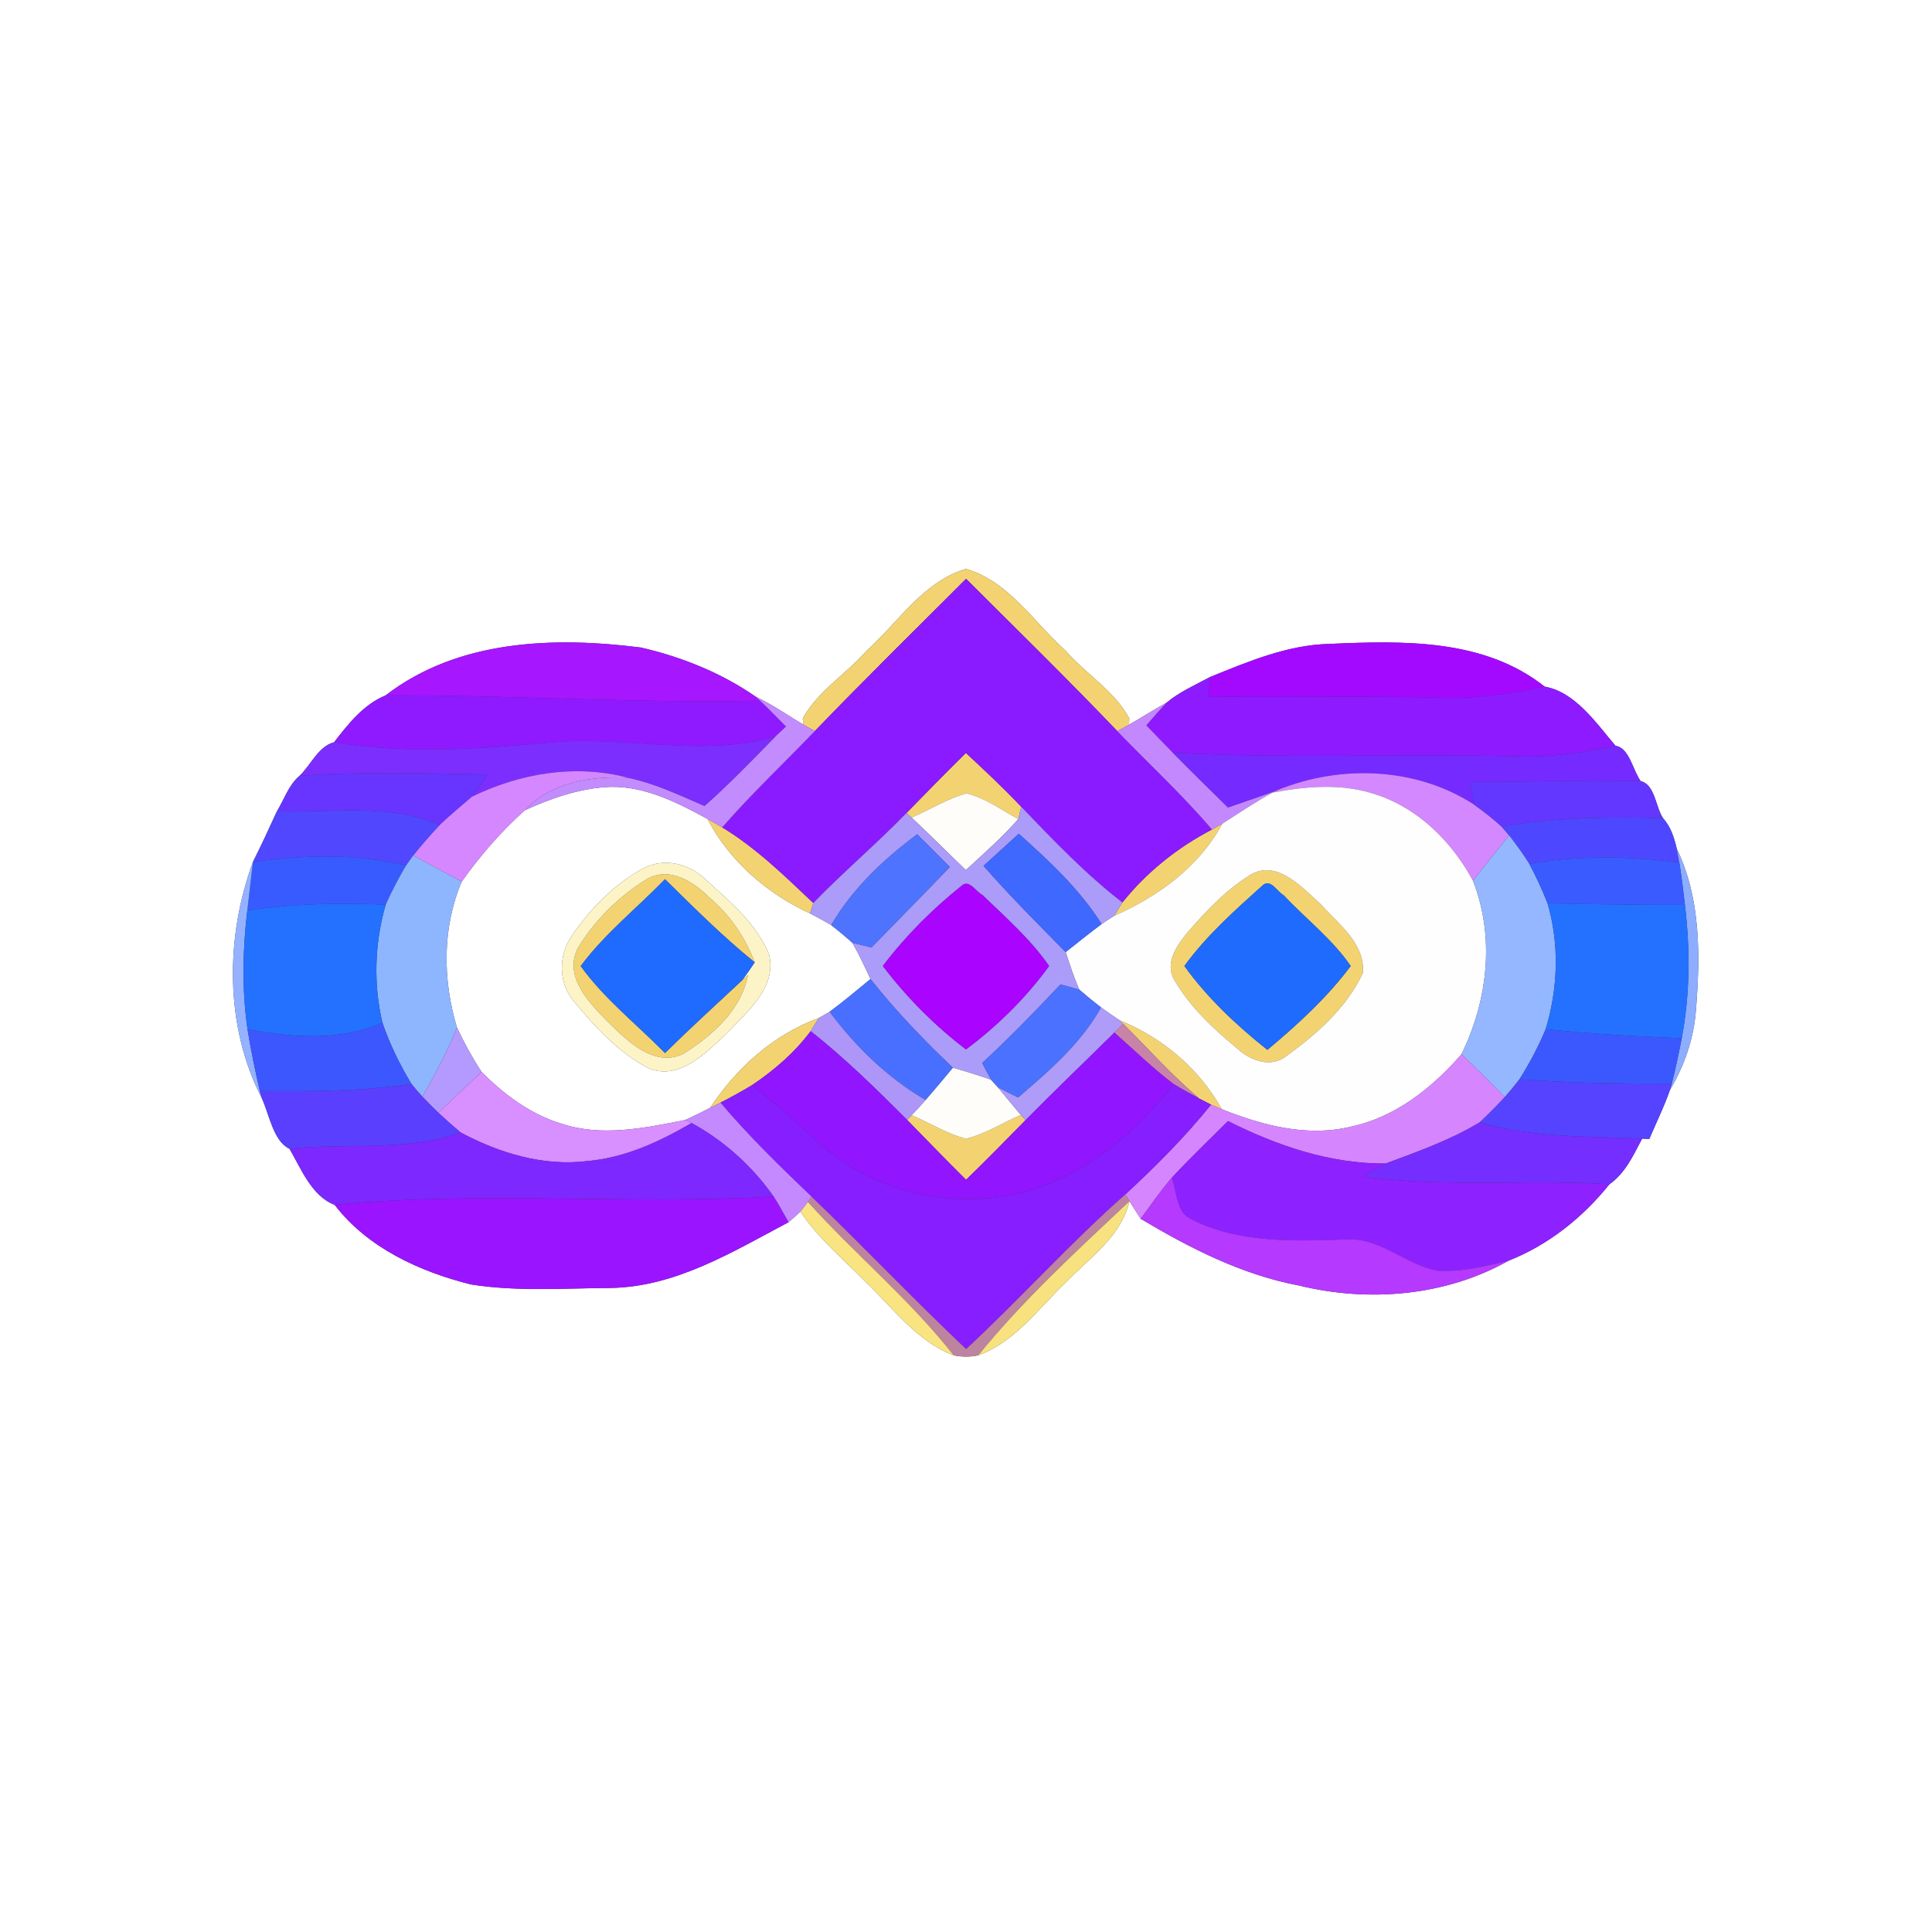<?xml version="1.0" encoding="UTF-8" ?>
<!DOCTYPE svg PUBLIC "-//W3C//DTD SVG 1.1//EN" "http://www.w3.org/Graphics/SVG/1.1/DTD/svg11.dtd">
<svg width="250pt" height="250pt" viewBox="0 0 250 250" version="1.1" xmlns="http://www.w3.org/2000/svg">
<rect x="0" y="0" width="250" height="250" fill="#333333" stroke="none"/>
<g id="#ffffffff">
<path fill="#ffffff" opacity="1.00" d=" M 0.00 0.00 L 250.00 0.00 L 250.00 250.00 L 0.00 250.00 L 0.00 0.00 M 112.17 84.18 C 109.53 87.20 105.84 89.42 103.88 92.95 L 103.93 93.76 C 101.89 92.53 99.93 91.16 97.77 90.14 C 93.33 87.06 88.19 85.00 82.93 83.79 C 71.68 82.36 59.27 82.76 49.90 89.98 C 47.05 91.15 45.06 93.67 43.23 96.05 C 41.21 96.55 40.22 99.02 38.75 100.40 C 37.35 101.58 36.77 103.46 35.83 104.99 C 34.83 107.19 33.81 109.38 32.73 111.54 C 29.15 121.23 29.06 132.77 33.86 142.06 C 34.85 144.19 35.36 147.67 37.46 148.65 C 38.96 151.24 40.37 154.82 43.30 155.90 C 47.54 161.46 54.31 164.55 60.95 166.21 C 66.92 167.15 72.99 166.70 79.01 166.66 C 87.45 166.53 94.80 161.98 102.03 158.16 C 102.56 157.71 103.08 157.25 103.58 156.78 C 105.91 160.27 109.16 162.96 112.07 165.93 C 115.62 169.33 118.65 173.57 123.41 175.38 C 124.47 175.60 125.53 175.60 126.58 175.38 C 131.38 173.62 134.36 169.32 137.93 165.93 C 141.01 162.73 145.07 160.02 146.15 155.43 C 146.63 156.19 147.11 156.95 147.60 157.71 C 153.98 161.51 160.70 164.95 168.06 166.34 C 177.09 168.55 187.03 167.74 195.21 163.13 C 200.35 161.11 204.82 157.54 208.26 153.24 C 210.31 151.82 211.36 149.47 212.49 147.34 L 213.42 147.38 C 214.31 145.28 215.33 143.23 216.08 141.07 C 217.95 137.94 219.16 134.43 219.45 130.78 C 220.02 123.75 220.11 116.31 216.97 109.81 C 216.64 108.40 216.19 106.97 215.20 105.88 C 214.21 104.40 214.17 101.54 212.31 101.08 C 211.28 99.69 210.85 96.77 209.05 96.51 C 206.55 93.57 203.83 89.54 199.88 88.85 C 192.00 82.60 181.48 82.91 171.99 83.32 C 166.58 83.46 161.53 85.60 156.59 87.60 C 154.68 88.64 152.64 89.51 150.96 90.92 C 149.31 91.82 147.73 92.85 146.09 93.78 L 146.13 92.96 C 144.20 89.39 140.48 87.19 137.84 84.16 C 133.75 80.49 130.53 75.23 125.00 73.62 C 119.48 75.24 116.26 80.50 112.17 84.18 Z" />
<path fill="#ffffff" opacity="1.00" d=" M 67.92 104.84 C 71.41 103.25 75.14 101.96 79.01 101.82 C 83.53 101.74 87.68 103.87 91.55 105.97 C 94.42 111.45 99.24 115.61 104.81 118.19 C 105.74 118.68 106.66 119.17 107.56 119.71 C 108.50 120.44 109.41 121.20 110.30 122.00 C 111.17 123.52 111.91 125.10 112.64 126.69 C 110.89 128.12 109.17 129.59 107.34 130.93 C 106.99 131.13 106.29 131.53 105.94 131.74 C 100.04 133.91 95.33 138.18 91.88 143.36 C 90.83 143.91 89.76 144.43 88.68 144.92 C 83.41 145.97 77.83 147.15 72.57 145.38 C 68.61 144.16 65.21 141.62 62.32 138.71 C 61.12 136.87 60.05 134.93 59.12 132.94 C 57.28 126.77 57.21 120.08 59.74 114.09 C 62.13 110.73 64.84 107.58 67.92 104.84 M 83.38 112.30 C 79.57 114.29 76.47 117.52 74.04 121.01 C 72.21 123.59 72.21 127.30 74.36 129.69 C 77.05 132.96 80.05 136.19 83.84 138.19 C 87.79 139.91 91.23 136.34 93.88 133.88 C 96.51 131.05 100.56 127.88 99.52 123.51 C 97.89 119.50 94.39 116.61 91.26 113.76 C 89.19 111.78 86.02 110.97 83.38 112.30 Z" />
</g>
<g id="#f3d371ff">
<path fill="#f3d371" opacity="1.00" d=" M 112.17 84.18 C 116.26 80.50 119.48 75.24 125.00 73.62 C 130.53 75.23 133.75 80.49 137.84 84.16 C 140.48 87.19 144.20 89.39 146.13 92.96 L 146.09 93.78 C 145.71 93.99 144.96 94.40 144.58 94.61 C 138.18 87.91 131.56 81.44 125.01 74.90 C 118.47 81.45 111.86 87.93 105.44 94.60 C 105.06 94.39 104.31 93.97 103.93 93.76 L 103.88 92.95 C 105.84 89.42 109.53 87.20 112.17 84.18 Z" />
<path fill="#f3d371" opacity="1.00" d=" M 117.29 105.21 C 119.84 102.60 122.39 99.99 124.99 97.43 C 127.42 99.70 129.86 101.97 132.15 104.40 C 132.06 104.79 131.86 105.59 131.77 105.99 C 129.58 104.80 127.51 103.25 125.05 102.66 C 122.55 103.36 120.33 104.78 117.95 105.79 L 117.29 105.21 Z" />
<path fill="#f3d371" opacity="1.00" d=" M 91.55 105.97 C 92.03 106.24 92.98 106.78 93.45 107.06 C 97.84 109.72 101.53 113.34 105.24 116.85 C 105.14 117.18 104.92 117.86 104.81 118.19 C 99.24 115.61 94.42 111.45 91.55 105.97 Z" />
<path fill="#f3d371" opacity="1.00" d=" M 156.83 107.34 C 157.17 107.15 157.83 106.78 158.17 106.59 C 155.13 112.19 149.89 115.98 144.17 118.51 C 144.44 118.08 144.97 117.22 145.24 116.78 C 148.37 112.85 152.38 109.66 156.83 107.34 Z" />
<path fill="#f3d371" opacity="1.00" d=" M 83.72 113.75 C 86.66 112.07 89.73 114.10 91.81 116.16 C 94.46 118.39 96.43 121.30 97.66 124.53 C 93.55 121.21 89.81 117.47 86.05 113.77 C 82.42 117.52 78.27 120.80 75.14 125.01 C 78.21 129.27 82.40 132.54 86.05 136.26 C 89.31 133.05 92.69 129.96 96.04 126.84 L 96.78 126.17 C 95.91 130.73 92.16 134.01 88.42 136.37 C 84.63 138.16 81.22 134.72 78.72 132.29 C 76.31 129.82 72.91 126.46 74.75 122.72 C 76.94 119.09 80.10 115.96 83.72 113.75 Z" />
<path fill="#f3d371" opacity="1.00" d=" M 161.49 113.40 C 165.04 110.92 168.47 114.82 170.94 117.04 C 173.20 119.58 176.73 122.16 176.34 125.93 C 174.28 130.36 170.42 133.79 166.51 136.61 C 164.53 138.24 161.90 137.28 160.19 135.76 C 157.07 133.17 153.98 130.33 151.94 126.78 C 150.68 124.59 152.31 122.30 153.68 120.64 C 156.00 117.96 158.48 115.32 161.49 113.40 M 163.43 114.53 C 159.83 117.76 156.10 121.08 153.26 125.00 C 156.20 129.10 160.04 132.71 164.00 135.85 C 167.89 132.60 171.75 129.06 174.78 125.00 C 172.40 121.52 168.97 118.90 166.10 115.84 C 165.30 115.41 164.42 113.69 163.43 114.53 Z" />
<path fill="#f3d371" opacity="1.00" d=" M 91.88 143.36 C 95.33 138.18 100.04 133.91 105.94 131.74 C 105.68 132.16 105.16 133.01 104.90 133.43 C 102.82 136.21 100.16 138.51 97.29 140.43 C 95.96 141.23 94.60 141.97 93.23 142.68 C 92.89 142.85 92.22 143.19 91.88 143.36 Z" />
<path fill="#f3d371" opacity="1.00" d=" M 144.83 132.00 C 150.42 134.26 155.16 138.25 158.10 143.53 C 157.75 143.39 157.06 143.09 156.71 142.94 C 156.32 142.74 155.54 142.34 155.16 142.14 C 151.66 139.15 148.59 135.73 145.35 132.49 L 144.83 132.00 Z" />
<path fill="#f3d371" opacity="1.00" d=" M 117.96 144.31 C 120.32 145.29 122.51 146.72 125.00 147.35 C 127.53 146.74 129.73 145.28 132.10 144.28 L 132.70 144.95 C 130.16 147.54 127.62 150.13 125.01 152.66 C 122.43 150.11 119.91 147.50 117.37 144.90 L 117.96 144.31 Z" />
</g>
<g id="#8a1affff">
<path fill="#8a1aff" opacity="1.00" d=" M 105.44 94.60 C 111.86 87.93 118.47 81.45 125.01 74.90 C 131.56 81.44 138.18 87.91 144.58 94.61 C 148.66 98.85 153.01 102.85 156.83 107.34 C 152.38 109.66 148.37 112.85 145.24 116.78 C 140.47 113.10 136.31 108.73 132.15 104.40 C 129.86 101.97 127.42 99.70 124.99 97.43 C 122.39 99.99 119.84 102.60 117.29 105.21 C 113.40 109.22 109.13 112.83 105.24 116.85 C 101.53 113.34 97.84 109.72 93.45 107.06 C 97.25 102.72 101.44 98.75 105.44 94.60 Z" />
</g>
<g id="#a616ffff">
<path fill="#a616ff" opacity="1.00" d=" M 49.90 89.98 C 59.27 82.76 71.68 82.36 82.93 83.79 C 88.19 85.00 93.33 87.06 97.77 90.14 L 98.36 90.67 C 82.20 91.04 66.06 89.93 49.90 89.98 Z" />
</g>
<g id="#a309ffff">
<path fill="#a309ff" opacity="1.00" d=" M 156.59 87.60 C 161.53 85.60 166.58 83.46 171.99 83.32 C 181.48 82.91 192.00 82.60 199.88 88.85 C 195.32 89.82 190.67 90.48 186.00 90.28 C 176.11 90.01 166.22 90.28 156.33 90.12 C 156.39 89.49 156.53 88.23 156.59 87.60 Z" />
</g>
<g id="#8e1affff">
<path fill="#8e1aff" opacity="1.00" d=" M 150.96 90.92 C 152.64 89.51 154.68 88.64 156.59 87.60 C 156.53 88.23 156.39 89.49 156.33 90.12 C 166.22 90.28 176.11 90.01 186.00 90.28 C 190.67 90.48 195.32 89.82 199.88 88.85 C 203.83 89.54 206.55 93.57 209.05 96.51 C 204.76 97.41 200.39 98.04 195.99 97.86 C 181.25 97.50 166.49 98.18 151.76 97.40 C 150.61 96.23 149.47 95.04 148.33 93.86 C 149.19 92.87 150.05 91.87 150.96 90.92 Z" />
</g>
<g id="#8f1affff">
<path fill="#8f1aff" opacity="1.00" d=" M 43.23 96.05 C 45.06 93.67 47.05 91.15 49.90 89.98 C 66.06 89.93 82.20 91.04 98.36 90.67 C 99.50 91.76 100.60 92.89 101.71 94.01 C 101.36 94.34 100.68 94.98 100.33 95.31 C 90.72 98.08 80.75 95.10 70.98 96.10 C 61.74 96.94 52.44 97.57 43.23 96.05 Z" />
</g>
<g id="#c38cfeff">
<path fill="#c38cfe" opacity="1.00" d=" M 97.77 90.14 C 99.93 91.16 101.89 92.53 103.93 93.76 C 104.31 93.97 105.06 94.39 105.44 94.60 C 101.44 98.75 97.25 102.72 93.45 107.06 C 92.98 106.78 92.03 106.24 91.55 105.97 C 87.68 103.87 83.53 101.74 79.01 101.82 C 75.14 101.96 71.41 103.25 67.92 104.84 C 71.34 101.21 76.46 100.40 81.23 100.63 C 84.70 101.35 87.93 102.88 91.16 104.29 C 94.37 101.45 97.33 98.36 100.33 95.31 C 100.68 94.98 101.36 94.34 101.71 94.01 C 100.60 92.89 99.50 91.76 98.36 90.67 L 97.77 90.14 Z" />
</g>
<g id="#c488feff">
<path fill="#c488fe" opacity="1.00" d=" M 146.09 93.78 C 147.73 92.85 149.31 91.82 150.96 90.92 C 150.05 91.87 149.19 92.87 148.33 93.86 C 149.47 95.04 150.61 96.23 151.76 97.40 C 154.11 99.79 156.51 102.13 158.90 104.48 C 161.05 103.73 163.20 103.01 165.33 102.23 L 164.68 102.56 C 162.43 103.77 160.32 105.21 158.17 106.59 C 157.83 106.78 157.17 107.15 156.83 107.34 C 153.01 102.85 148.66 98.85 144.58 94.61 C 144.96 94.40 145.71 93.99 146.09 93.78 Z" />
</g>
<g id="#7c2effff">
<path fill="#7c2eff" opacity="1.00" d=" M 70.98 96.10 C 80.75 95.10 90.72 98.08 100.33 95.31 C 97.33 98.36 94.37 101.45 91.16 104.29 C 87.93 102.88 84.70 101.35 81.23 100.63 C 74.45 98.84 67.30 100.06 61.07 103.09 C 61.78 102.15 62.45 101.18 63.12 100.21 C 55.00 100.08 46.86 99.79 38.75 100.40 C 40.22 99.02 41.21 96.55 43.23 96.05 C 52.44 97.57 61.74 96.94 70.98 96.10 Z" />
</g>
<g id="#752bffff">
<path fill="#752bff" opacity="1.00" d=" M 209.05 96.51 C 210.85 96.77 211.28 99.69 212.31 101.08 C 204.94 100.88 197.56 101.21 190.19 101.18 C 190.37 102.16 190.55 103.14 190.74 104.11 C 183.27 99.26 173.47 98.91 165.33 102.23 C 163.20 103.01 161.05 103.73 158.90 104.48 C 156.51 102.13 154.11 99.79 151.76 97.40 C 166.49 98.18 181.25 97.50 195.99 97.86 C 200.39 98.04 204.76 97.41 209.05 96.51 Z" />
</g>
<g id="#6834ffff">
<path fill="#6834ff" opacity="1.00" d=" M 35.83 104.99 C 36.77 103.46 37.35 101.58 38.75 100.40 C 46.86 99.79 55.00 100.08 63.12 100.21 C 62.45 101.18 61.78 102.15 61.07 103.09 C 59.67 104.30 58.24 105.47 56.90 106.75 C 50.23 103.85 42.86 105.22 35.83 104.99 Z" />
</g>
<g id="#d587ffff">
<path fill="#d587ff" opacity="1.00" d=" M 61.07 103.09 C 67.30 100.06 74.45 98.84 81.23 100.63 C 76.46 100.40 71.34 101.21 67.92 104.84 C 64.84 107.58 62.13 110.73 59.74 114.09 C 57.64 112.97 55.54 111.84 53.46 110.70 C 54.55 109.33 55.70 108.01 56.90 106.75 C 58.24 105.47 59.67 104.30 61.07 103.09 Z" />
</g>
<g id="#d488ffff">
<path fill="#d488ff" opacity="1.00" d=" M 165.33 102.23 C 173.47 98.91 183.27 99.26 190.74 104.11 C 191.97 104.99 193.17 105.93 194.30 106.95 C 194.54 107.24 195.03 107.81 195.28 108.10 C 193.70 110.04 192.14 111.99 190.60 113.96 C 187.91 109.00 183.65 104.68 178.20 102.86 C 173.85 101.33 169.13 101.71 164.68 102.56 L 165.33 102.23 Z" />
</g>
<g id="#6337ffff">
<path fill="#6337ff" opacity="1.00" d=" M 190.19 101.18 C 197.56 101.21 204.94 100.88 212.31 101.08 C 214.17 101.54 214.21 104.40 215.20 105.88 C 208.22 105.64 201.20 105.81 194.30 106.95 C 193.17 105.93 191.97 104.99 190.74 104.11 C 190.55 103.14 190.37 102.16 190.19 101.18 Z" />
</g>
<g id="#fffdf9ff">
<path fill="#fffdf9" opacity="1.00" d=" M 117.95 105.79 C 120.33 104.78 122.55 103.36 125.05 102.66 C 127.51 103.25 129.58 104.80 131.77 105.99 C 129.67 108.36 127.30 110.46 124.98 112.59 C 122.63 110.33 120.33 108.01 117.95 105.79 Z" />
<path fill="#fffdf9" opacity="1.00" d=" M 123.30 138.16 C 124.96 138.63 126.62 139.13 128.25 139.72 C 128.47 139.97 128.91 140.46 129.13 140.70 C 130.12 141.89 131.09 143.10 132.10 144.28 C 129.73 145.28 127.53 146.74 125.00 147.35 C 122.51 146.72 120.32 145.29 117.96 144.31 C 118.58 143.66 119.18 143.01 119.77 142.34 C 120.97 140.96 122.13 139.56 123.30 138.16 Z" />
</g>
<g id="#fffeffff">
<path fill="#fffeff" opacity="1.00" d=" M 164.68 102.56 C 169.13 101.71 173.85 101.33 178.20 102.86 C 183.65 104.68 187.91 109.00 190.60 113.96 C 193.47 121.28 192.52 129.46 189.11 136.42 C 185.34 140.76 180.55 144.58 174.80 145.79 C 169.16 147.17 163.35 145.63 158.10 143.53 C 155.16 138.25 150.42 134.26 144.83 132.00 C 144.04 131.47 143.26 130.93 142.49 130.37 C 141.52 129.63 140.57 128.85 139.65 128.05 C 138.97 126.47 138.43 124.84 137.90 123.20 C 139.44 121.98 140.97 120.75 142.55 119.57 C 143.08 119.20 143.62 118.85 144.17 118.51 C 149.89 115.98 155.13 112.19 158.17 106.59 C 160.32 105.21 162.43 103.77 164.68 102.56 M 161.49 113.40 C 158.48 115.32 156.00 117.96 153.68 120.64 C 152.31 122.30 150.68 124.59 151.94 126.78 C 153.98 130.33 157.07 133.17 160.19 135.76 C 161.90 137.28 164.53 138.24 166.51 136.61 C 170.42 133.79 174.28 130.36 176.34 125.93 C 176.73 122.16 173.20 119.58 170.94 117.04 C 168.47 114.82 165.04 110.92 161.49 113.40 Z" />
</g>
<g id="#ab9cf9ff">
<path fill="#ab9cf9" opacity="1.00" d=" M 132.15 104.40 C 136.31 108.73 140.47 113.10 145.24 116.78 C 144.97 117.22 144.44 118.08 144.17 118.51 C 143.62 118.85 143.08 119.20 142.55 119.57 C 139.70 115.07 135.78 111.42 131.83 107.89 C 130.31 109.27 128.79 110.65 127.27 112.04 C 130.66 115.91 134.29 119.55 137.90 123.20 C 138.43 124.84 138.97 126.47 139.65 128.05 C 138.84 127.83 138.03 127.61 137.22 127.39 C 133.95 130.88 130.61 134.31 127.10 137.55 C 127.47 138.28 127.86 139.00 128.25 139.72 C 126.62 139.13 124.96 138.63 123.30 138.16 C 119.50 134.56 115.88 130.78 112.64 126.69 C 111.91 125.10 111.17 123.52 110.30 122.00 C 111.12 122.20 111.95 122.40 112.77 122.60 C 116.15 119.13 119.55 115.68 122.91 112.19 C 121.50 110.78 120.09 109.37 118.69 107.96 C 114.33 111.20 110.31 114.98 107.56 119.71 C 106.66 119.17 105.74 118.68 104.81 118.19 C 104.92 117.86 105.14 117.18 105.24 116.85 C 109.13 112.83 113.40 109.22 117.29 105.21 L 117.95 105.79 C 120.33 108.01 122.63 110.33 124.98 112.59 C 127.30 110.46 129.67 108.36 131.77 105.99 C 131.86 105.59 132.06 104.79 132.15 104.40 M 124.45 114.61 C 120.66 117.63 117.17 121.13 114.24 125.00 C 117.31 129.04 120.96 132.73 125.00 135.79 C 129.06 132.76 132.78 129.10 135.75 125.00 C 133.35 121.53 130.14 118.73 127.13 115.82 C 126.32 115.43 125.39 113.72 124.45 114.61 Z" />
</g>
<g id="#5147ffff">
<path fill="#5147ff" opacity="1.00" d=" M 35.83 104.99 C 42.86 105.22 50.23 103.85 56.90 106.75 C 55.70 108.01 54.55 109.33 53.46 110.70 C 53.23 111.02 52.77 111.67 52.54 112.00 C 46.04 110.42 39.30 110.63 32.73 111.54 C 33.81 109.38 34.83 107.19 35.83 104.99 Z" />
</g>
<g id="#4d48ffff">
<path fill="#4d48ff" opacity="1.00" d=" M 194.30 106.95 C 201.20 105.81 208.22 105.64 215.20 105.88 C 216.19 106.97 216.64 108.40 216.97 109.81 C 217.05 110.26 217.23 111.17 217.31 111.62 C 210.86 110.76 204.31 110.68 197.88 111.77 C 197.08 110.50 196.20 109.28 195.28 108.10 C 195.03 107.81 194.54 107.24 194.30 106.95 Z" />
</g>
<g id="#4e73ffff">
<path fill="#4e73ff" opacity="1.00" d=" M 107.56 119.71 C 110.31 114.98 114.33 111.20 118.69 107.96 C 120.09 109.37 121.50 110.78 122.91 112.19 C 119.55 115.68 116.15 119.13 112.77 122.60 C 111.95 122.40 111.12 122.20 110.30 122.00 C 109.41 121.20 108.50 120.44 107.56 119.71 Z" />
</g>
<g id="#3f68ffff">
<path fill="#3f68ff" opacity="1.00" d=" M 127.27 112.04 C 128.79 110.65 130.31 109.27 131.83 107.89 C 135.78 111.42 139.70 115.07 142.55 119.57 C 140.97 120.75 139.44 121.98 137.90 123.20 C 134.29 119.55 130.66 115.91 127.27 112.04 Z" />
</g>
<g id="#94b7ffff">
<path fill="#94b7ff" opacity="1.00" d=" M 190.60 113.96 C 192.14 111.99 193.70 110.04 195.28 108.10 C 196.20 109.28 197.08 110.50 197.88 111.77 C 198.77 113.42 199.56 115.13 200.25 116.88 C 201.80 122.20 201.61 127.89 200.01 133.17 C 199.07 135.43 197.92 137.60 196.62 139.66 C 196.01 140.46 195.37 141.23 194.71 141.98 C 192.89 140.08 191.02 138.23 189.11 136.42 C 192.52 129.46 193.47 121.28 190.60 113.96 Z" />
</g>
<g id="#8dadffff">
<path fill="#8dadff" opacity="1.00" d=" M 216.97 109.81 C 220.11 116.31 220.02 123.75 219.45 130.78 C 219.16 134.43 217.95 137.94 216.08 141.07 L 216.33 140.22 C 216.82 138.27 217.24 136.31 217.61 134.35 C 218.70 128.66 218.71 122.83 218.03 117.10 C 217.82 115.27 217.59 113.44 217.31 111.62 C 217.23 111.17 217.05 110.26 216.97 109.81 Z" />
</g>
<g id="#385bffff">
<path fill="#385bff" opacity="1.00" d=" M 32.73 111.54 C 39.30 110.63 46.04 110.42 52.54 112.00 C 51.57 113.64 50.69 115.33 49.91 117.06 C 43.93 116.81 37.93 116.93 32.00 117.81 C 32.24 115.72 32.48 113.63 32.73 111.54 Z" />
</g>
<g id="#8eb6ffff">
<path fill="#8eb6ff" opacity="1.00" d=" M 52.54 112.00 C 52.77 111.67 53.23 111.02 53.46 110.70 C 55.54 111.84 57.64 112.97 59.74 114.09 C 57.21 120.08 57.28 126.77 59.12 132.94 C 57.91 136.06 56.27 138.99 54.66 141.91 C 54.17 141.38 53.69 140.83 53.24 140.26 C 51.73 137.75 50.43 135.10 49.48 132.32 C 48.30 127.29 48.48 122.02 49.91 117.06 C 50.69 115.33 51.57 113.64 52.54 112.00 Z" />
</g>
<g id="#395bffff">
<path fill="#395bff" opacity="1.00" d=" M 197.88 111.77 C 204.31 110.68 210.86 110.76 217.31 111.62 C 217.59 113.44 217.82 115.27 218.03 117.10 C 212.10 117.08 206.18 117.03 200.25 116.88 C 199.56 115.13 198.77 113.42 197.88 111.77 Z" />
</g>
<g id="#94b2ffff">
<path fill="#94b2ff" opacity="1.00" d=" M 33.86 142.06 C 29.06 132.77 29.15 121.23 32.73 111.54 C 32.48 113.63 32.24 115.72 32.00 117.81 C 31.39 122.91 31.29 128.09 32.03 133.19 C 32.46 135.87 33.01 138.53 33.62 141.18 L 33.86 142.06 Z" />
</g>
<g id="#fcf4c6ff">
<path fill="#fcf4c6" opacity="1.00" d=" M 83.38 112.30 C 86.02 110.97 89.19 111.78 91.26 113.76 C 94.39 116.61 97.89 119.50 99.52 123.51 C 100.56 127.88 96.51 131.05 93.88 133.88 C 91.23 136.34 87.79 139.91 83.84 138.19 C 80.05 136.19 77.05 132.96 74.36 129.69 C 72.21 127.30 72.21 123.59 74.04 121.01 C 76.47 117.52 79.57 114.29 83.38 112.30 M 83.72 113.75 C 80.10 115.96 76.94 119.09 74.75 122.72 C 72.91 126.46 76.31 129.82 78.72 132.29 C 81.22 134.72 84.63 138.16 88.42 136.37 C 92.16 134.01 95.91 130.73 96.78 126.17 L 96.04 126.84 C 96.60 126.08 97.14 125.31 97.66 124.53 C 96.43 121.30 94.46 118.39 91.81 116.16 C 89.73 114.10 86.66 112.07 83.72 113.75 Z" />
</g>
<g id="#1f6bffff">
<path fill="#1f6bff" opacity="1.00" d=" M 75.14 125.01 C 78.27 120.80 82.42 117.52 86.05 113.77 C 89.81 117.47 93.55 121.21 97.66 124.53 C 97.14 125.31 96.60 126.08 96.04 126.84 C 92.69 129.96 89.31 133.05 86.05 136.26 C 82.40 132.54 78.21 129.27 75.14 125.01 Z" />
</g>
<g id="#aa03ffff">
<path fill="#aa03ff" opacity="1.00" d=" M 124.45 114.61 C 125.39 113.72 126.32 115.43 127.13 115.82 C 130.14 118.73 133.35 121.53 135.75 125.00 C 132.78 129.10 129.06 132.76 125.00 135.79 C 120.96 132.73 117.31 129.04 114.24 125.00 C 117.17 121.13 120.66 117.63 124.45 114.61 Z" />
</g>
<g id="#1f6bfeff">
<path fill="#1f6bfe" opacity="1.00" d=" M 163.43 114.53 C 164.42 113.69 165.30 115.41 166.10 115.84 C 168.97 118.90 172.40 121.52 174.78 125.00 C 171.75 129.06 167.89 132.60 164.00 135.85 C 160.04 132.71 156.20 129.10 153.26 125.00 C 156.10 121.08 159.83 117.76 163.43 114.53 Z" />
</g>
<g id="#2470ffff">
<path fill="#2470ff" opacity="1.00" d=" M 32.00 117.81 C 37.93 116.93 43.93 116.81 49.91 117.06 C 48.48 122.02 48.30 127.29 49.48 132.32 C 43.95 134.79 37.83 134.26 32.03 133.19 C 31.29 128.09 31.39 122.91 32.00 117.81 Z" />
</g>
<g id="#2571ffff">
<path fill="#2571ff" opacity="1.00" d=" M 200.25 116.88 C 206.18 117.03 212.10 117.08 218.03 117.10 C 218.71 122.83 218.70 128.66 217.61 134.35 C 211.73 134.12 205.86 133.79 200.01 133.17 C 201.61 127.89 201.80 122.20 200.25 116.88 Z" />
</g>
<g id="#486fffff">
<path fill="#486fff" opacity="1.00" d=" M 107.34 130.93 C 109.17 129.59 110.89 128.12 112.64 126.69 C 115.88 130.78 119.50 134.56 123.30 138.16 C 122.13 139.56 120.97 140.96 119.77 142.34 C 114.85 139.48 110.74 135.46 107.34 130.93 Z" />
</g>
<g id="#4a71ffff">
<path fill="#4a71ff" opacity="1.00" d=" M 137.22 127.39 C 138.03 127.61 138.84 127.83 139.65 128.05 C 140.57 128.85 141.52 129.63 142.49 130.37 C 139.85 135.05 135.76 138.59 131.74 142.03 C 130.86 141.60 129.99 141.16 129.13 140.70 C 128.91 140.46 128.47 139.97 128.25 139.72 C 127.86 139.00 127.47 138.28 127.10 137.55 C 130.61 134.31 133.95 130.88 137.22 127.39 Z" />
</g>
<g id="#af9cf8ff">
<path fill="#af9cf8" opacity="1.00" d=" M 142.49 130.37 C 143.26 130.93 144.04 131.47 144.83 132.00 L 145.35 132.49 C 145.06 132.77 144.49 133.33 144.20 133.62 C 140.37 137.40 136.48 141.12 132.70 144.95 L 132.10 144.28 C 131.09 143.10 130.12 141.89 129.13 140.70 C 129.99 141.16 130.86 141.60 131.74 142.03 C 135.76 138.59 139.85 135.05 142.49 130.37 Z" />
</g>
<g id="#ad96f8ff">
<path fill="#ad96f8" opacity="1.00" d=" M 105.94 131.74 C 106.29 131.53 106.99 131.13 107.34 130.93 C 110.74 135.46 114.85 139.48 119.77 142.34 C 119.18 143.01 118.58 143.66 117.96 144.31 L 117.37 144.90 C 113.38 140.90 109.33 136.94 104.90 133.43 C 105.16 133.01 105.68 132.16 105.94 131.74 Z" />
</g>
<g id="#3d57ffff">
<path fill="#3d57ff" opacity="1.00" d=" M 49.48 132.32 C 50.43 135.10 51.73 137.75 53.24 140.26 C 46.74 141.22 40.17 141.24 33.62 141.18 C 33.01 138.53 32.46 135.87 32.03 133.19 C 37.83 134.26 43.95 134.79 49.48 132.32 Z" />
</g>
<g id="#b499ffff">
<path fill="#b499ff" opacity="1.00" d=" M 59.12 132.94 C 60.05 134.93 61.12 136.87 62.32 138.71 C 60.45 140.46 58.59 142.22 56.73 143.99 C 56.02 143.31 55.33 142.62 54.66 141.91 C 56.27 138.99 57.91 136.06 59.12 132.94 Z" />
</g>
<g id="#c883a9ff">
<path fill="#c883a9" opacity="1.00" d=" M 144.20 133.62 C 144.49 133.33 145.06 132.77 145.35 132.49 C 148.59 135.73 151.66 139.15 155.16 142.14 C 154.04 141.54 152.93 140.93 151.85 140.27 C 149.16 138.23 146.73 135.86 144.20 133.62 Z" />
</g>
<g id="#3b58ffff">
<path fill="#3b58ff" opacity="1.00" d=" M 200.01 133.17 C 205.86 133.79 211.73 134.12 217.61 134.35 C 217.24 136.31 216.82 138.27 216.33 140.22 C 209.75 140.22 203.18 140.15 196.62 139.66 C 197.92 137.60 199.07 135.43 200.01 133.17 Z" />
</g>
<g id="#9115ffff">
<path fill="#9115ff" opacity="1.00" d=" M 97.29 140.43 C 100.16 138.51 102.82 136.21 104.90 133.43 C 109.33 136.94 113.38 140.90 117.37 144.90 C 119.91 147.50 122.43 150.11 125.01 152.66 C 127.62 150.13 130.16 147.54 132.70 144.95 C 136.48 141.12 140.37 137.40 144.20 133.62 C 146.73 135.86 149.16 138.23 151.85 140.27 C 147.63 145.64 142.42 150.42 136.02 153.05 C 126.16 157.22 113.97 155.14 106.03 147.96 C 103.18 145.37 100.39 142.71 97.29 140.43 Z" />
</g>
<g id="#d586ffff">
<path fill="#d586ff" opacity="1.00" d=" M 174.80 145.79 C 180.55 144.58 185.34 140.76 189.11 136.42 C 191.02 138.23 192.89 140.08 194.71 141.98 C 193.67 143.10 192.59 144.18 191.48 145.23 C 187.67 147.53 183.46 149.01 179.31 150.56 C 172.12 150.61 165.25 148.26 158.90 145.07 C 156.46 147.50 153.97 149.88 151.62 152.41 C 150.18 154.10 148.91 155.92 147.60 157.71 C 147.11 156.95 146.63 156.19 146.15 155.43 L 145.61 154.56 C 149.55 150.93 153.34 147.12 156.71 142.94 C 157.06 143.09 157.75 143.39 158.10 143.53 C 163.35 145.63 169.16 147.17 174.80 145.79 Z" />
</g>
<g id="#d88fffff">
<path fill="#d88fff" opacity="1.00" d=" M 62.32 138.71 C 65.21 141.62 68.61 144.16 72.57 145.38 C 77.83 147.15 83.41 145.97 88.68 144.92 L 89.49 145.32 C 85.35 147.74 80.87 149.82 76.02 150.24 C 70.31 150.95 64.60 149.21 59.60 146.54 C 58.62 145.71 57.66 144.86 56.73 143.99 C 58.59 142.22 60.45 140.46 62.32 138.71 Z" />
</g>
<g id="#5a3fffff">
<path fill="#5a3fff" opacity="1.00" d=" M 53.24 140.26 C 53.69 140.83 54.17 141.38 54.66 141.91 C 55.33 142.62 56.02 143.31 56.73 143.99 C 57.66 144.86 58.62 145.71 59.60 146.54 C 52.50 149.08 44.83 147.86 37.46 148.65 C 35.36 147.67 34.85 144.19 33.86 142.06 L 33.62 141.18 C 40.17 141.24 46.74 141.22 53.24 140.26 Z" />
</g>
<g id="#5543ffff">
<path fill="#5543ff" opacity="1.00" d=" M 194.71 141.98 C 195.37 141.23 196.01 140.46 196.62 139.66 C 203.18 140.15 209.75 140.22 216.33 140.22 L 216.08 141.07 C 215.33 143.23 214.31 145.28 213.42 147.38 L 212.49 147.34 C 205.46 147.02 198.29 147.27 191.48 145.23 C 192.59 144.18 193.67 143.10 194.71 141.98 Z" />
</g>
<g id="#861effff">
<path fill="#861eff" opacity="1.00" d=" M 93.23 142.68 C 94.60 141.97 95.96 141.23 97.29 140.43 C 100.39 142.71 103.18 145.37 106.03 147.96 C 113.97 155.14 126.16 157.22 136.02 153.05 C 142.42 150.42 147.63 145.64 151.85 140.27 C 152.93 140.93 154.04 141.54 155.16 142.14 C 155.54 142.34 156.32 142.74 156.71 142.94 C 153.34 147.12 149.55 150.93 145.61 154.56 C 138.43 160.90 132.03 168.06 125.01 174.57 C 118.22 168.13 111.78 161.35 105.03 154.86 C 100.95 150.95 96.88 147.01 93.23 142.68 Z" />
</g>
<g id="#c489feff">
<path fill="#c489fe" opacity="1.00" d=" M 91.88 143.36 C 92.22 143.19 92.89 142.85 93.23 142.68 C 96.88 147.01 100.95 150.95 105.03 154.86 L 104.55 155.53 C 104.31 155.84 103.83 156.47 103.58 156.78 C 103.08 157.25 102.56 157.71 102.03 158.16 C 101.40 157.04 100.79 155.91 100.10 154.83 C 97.35 150.91 93.70 147.62 89.49 145.32 L 88.68 144.92 C 89.76 144.43 90.83 143.91 91.88 143.36 Z" />
</g>
<g id="#8e21ffff">
<path fill="#8e21ff" opacity="1.00" d=" M 151.62 152.41 C 153.97 149.88 156.46 147.50 158.90 145.07 C 165.25 148.26 172.12 150.61 179.31 150.56 C 178.29 151.11 177.28 151.67 176.28 152.25 C 186.89 153.70 197.61 152.58 208.26 153.24 C 204.82 157.54 200.35 161.11 195.21 163.13 C 192.20 163.83 189.14 164.62 186.03 164.42 C 181.93 163.69 178.69 160.16 174.35 160.38 C 167.58 160.59 160.43 160.93 154.20 157.79 C 152.14 156.88 152.34 154.22 151.62 152.41 Z" />
</g>
<g id="#742effff">
<path fill="#742eff" opacity="1.00" d=" M 179.31 150.56 C 183.46 149.01 187.67 147.53 191.48 145.23 C 198.29 147.27 205.46 147.02 212.49 147.34 C 211.36 149.47 210.31 151.82 208.26 153.24 C 197.61 152.58 186.89 153.70 176.28 152.25 C 177.28 151.67 178.29 151.11 179.31 150.56 Z" />
</g>
<g id="#7d28ffff">
<path fill="#7d28ff" opacity="1.00" d=" M 59.60 146.54 C 64.60 149.21 70.31 150.95 76.02 150.24 C 80.87 149.82 85.35 147.74 89.49 145.32 C 93.70 147.62 97.35 150.91 100.10 154.83 C 81.18 155.93 62.17 154.08 43.30 155.90 C 40.37 154.82 38.96 151.24 37.46 148.65 C 44.83 147.86 52.50 149.08 59.60 146.54 Z" />
</g>
<g id="#b539ffff">
<path fill="#b539ff" opacity="1.00" d=" M 147.60 157.71 C 148.91 155.92 150.18 154.10 151.62 152.41 C 152.34 154.22 152.14 156.88 154.20 157.79 C 160.43 160.93 167.58 160.59 174.35 160.38 C 178.69 160.16 181.93 163.69 186.03 164.42 C 189.14 164.62 192.20 163.83 195.21 163.13 C 187.03 167.74 177.09 168.55 168.06 166.34 C 160.70 164.95 153.98 161.51 147.60 157.71 Z" />
</g>
<g id="#9a14ffff">
<path fill="#9a14ff" opacity="1.00" d=" M 43.30 155.90 C 62.17 154.08 81.18 155.93 100.10 154.83 C 100.79 155.91 101.40 157.04 102.03 158.16 C 94.80 161.98 87.45 166.53 79.01 166.66 C 72.99 166.70 66.92 167.15 60.95 166.21 C 54.31 164.55 47.54 161.46 43.30 155.90 Z" />
</g>
<g id="#bd849fff">
<path fill="#bd849f" opacity="1.00" d=" M 105.03 154.86 C 111.78 161.35 118.22 168.13 125.01 174.57 C 132.03 168.06 138.43 160.90 145.61 154.56 L 146.15 155.43 C 139.36 161.82 132.47 168.14 126.58 175.38 C 125.53 175.60 124.47 175.60 123.41 175.38 C 117.76 168.17 110.66 162.32 104.55 155.53 L 105.03 154.86 Z" />
</g>
<g id="#f9e481ff">
<path fill="#f9e481" opacity="1.00" d=" M 103.58 156.78 C 103.83 156.47 104.31 155.84 104.55 155.53 C 110.66 162.32 117.76 168.17 123.41 175.38 C 118.65 173.57 115.62 169.33 112.07 165.93 C 109.16 162.96 105.91 160.27 103.58 156.78 Z" />
</g>
<g id="#f8e27fff">
<path fill="#f8e27f" opacity="1.00" d=" M 126.58 175.38 C 132.47 168.14 139.36 161.82 146.15 155.43 C 145.07 160.02 141.01 162.73 137.93 165.93 C 134.36 169.32 131.38 173.62 126.58 175.38 Z" />
</g>
</svg>
